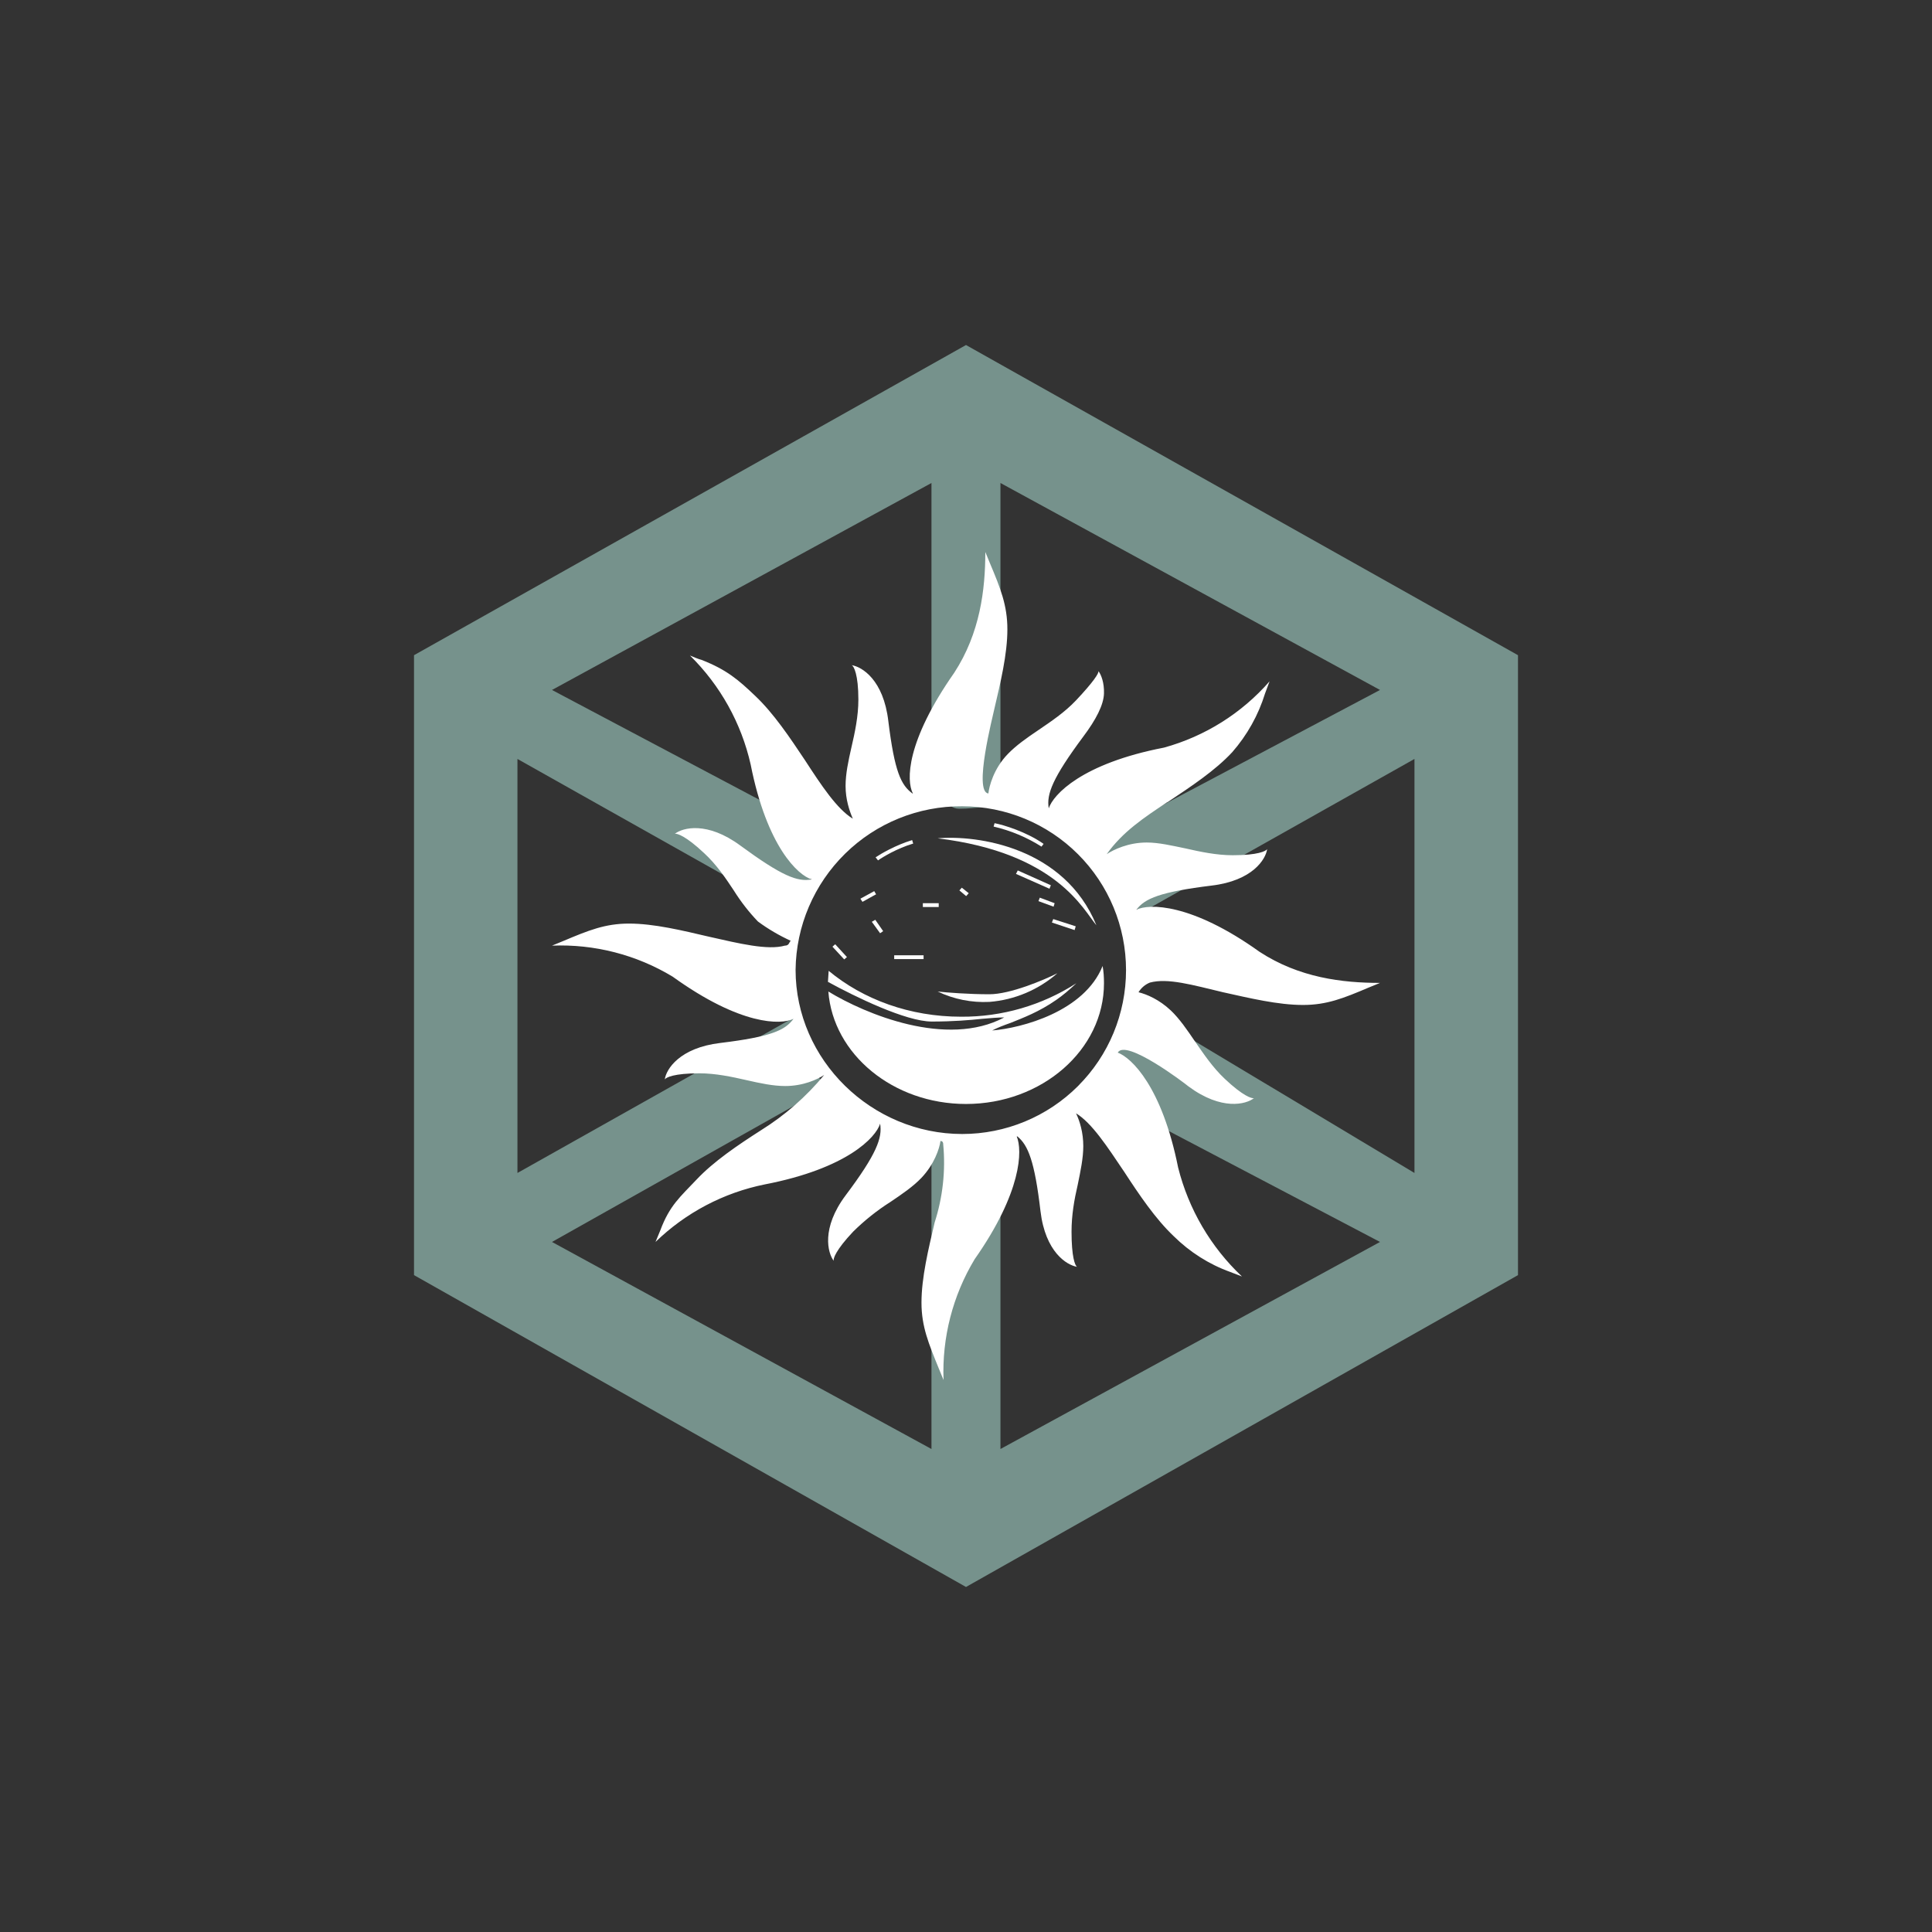 <svg width="24" height="24" viewBox="0 0 24 24" fill="none" xmlns="http://www.w3.org/2000/svg">
<rect x="0" y="0" width="24" height="24" fill="#333333" stroke="none"/>
<path d="M10.933 11.593L10.83 11.451L10.873 11.426L10.971 11.567L10.933 11.593ZM13.088 11.263L12.9 11.194L12.917 11.151L13.101 11.22L13.088 11.263ZM13.35 11.554L13.067 11.46L13.084 11.417L13.363 11.507L13.35 11.55V11.554ZM12 11.13L11.918 11.061L11.948 11.027L12.034 11.096L12.004 11.13H12ZM11.661 11.267H11.464V11.22H11.661V11.267ZM13.037 11.04L12.621 10.856L12.643 10.813L13.054 10.997L13.037 11.04ZM10.885 11.108L10.714 11.203L10.688 11.164L10.86 11.07L10.885 11.113V11.108ZM11.473 11.914H11.108V11.867H11.473V11.914ZM10.487 11.918L10.341 11.76L10.375 11.73L10.521 11.889L10.487 11.918ZM12.938 10.517C12.755 10.401 12.554 10.317 12.343 10.268L12.355 10.226C12.467 10.247 12.75 10.333 12.964 10.483L12.938 10.517ZM11.344 10.479C11.143 10.539 10.967 10.646 10.907 10.688L10.877 10.65C10.941 10.607 11.121 10.5 11.331 10.436L11.344 10.479Z" fill="white"/>
<path d="M11.648 10.414C12.137 10.371 13.221 10.521 13.62 11.494C13.461 11.31 13.131 10.594 11.648 10.414ZM12.291 12.446C12.069 12.457 11.848 12.413 11.648 12.317C11.76 12.33 12.034 12.351 12.291 12.351C12.548 12.351 12.964 12.176 13.135 12.09C12.9 12.296 12.604 12.421 12.291 12.446Z" fill="white"/>
<path fill-rule="evenodd" clip-rule="evenodd" d="M18.857 8.139L12 4.286L5.143 8.139V15.84L12 19.714L18.857 15.84V8.139ZM17.143 8.571L12.428 6V10.071C12.214 9.994 12.158 10.046 11.914 10.046C11.734 10.046 11.743 9.814 11.571 9.857V6L6.857 8.571L10.5 10.5C10.183 10.757 9.973 10.963 9.857 11.357L6.428 9.428V14.571L9.857 12.643C9.943 13.046 9.99 13.226 10.285 13.5L6.857 15.428L11.571 18V14.143C11.743 14.186 11.734 14.143 11.914 14.143C12.158 14.143 12.214 14.22 12.428 14.143V18L17.143 15.428L13.414 13.47C13.701 13.18 13.893 12.809 13.963 12.407L17.571 14.571V9.428L14.143 11.357C14.044 10.959 13.8 10.766 13.5 10.5L17.143 8.571Z" fill="#76928C"/>
<path d="M13.371 12.214C12.944 12.489 12.447 12.633 11.94 12.63C11.301 12.63 10.723 12.416 10.294 12.06L10.285 12.197C10.62 12.381 11.254 12.69 11.575 12.69C11.837 12.69 12.043 12.673 12.201 12.656C12.308 12.647 12.398 12.639 12.475 12.639C11.76 13.02 10.748 12.596 10.29 12.317C10.35 13.097 11.095 13.714 12 13.714C12.943 13.714 13.714 13.041 13.714 12.214C13.714 12.141 13.71 12.069 13.697 12C13.47 12.566 12.694 12.771 12.325 12.801C12.39 12.767 12.467 12.737 12.553 12.707C12.711 12.643 12.908 12.57 13.123 12.42C13.204 12.364 13.29 12.291 13.371 12.214Z" fill="white"/>
<path d="M11.34 9.857C11.258 9.698 11.254 9.214 11.854 8.357C12.175 7.864 12.24 7.324 12.24 6.857L12.3 7.003C12.428 7.307 12.514 7.521 12.514 7.817C12.514 8.13 12.428 8.481 12.351 8.811C12.334 8.897 12.09 9.836 12.278 9.857C12.287 9.771 12.343 9.549 12.518 9.368C12.621 9.261 12.754 9.167 12.9 9.069C13.058 8.961 13.225 8.85 13.367 8.7C13.581 8.473 13.654 8.361 13.645 8.336C13.68 8.383 13.718 8.481 13.714 8.614C13.71 8.756 13.615 8.94 13.457 9.15C13.075 9.664 12.998 9.866 13.028 10.041C13.084 9.87 13.44 9.484 14.46 9.287C14.968 9.147 15.424 8.861 15.771 8.464L15.715 8.614C15.632 8.883 15.493 9.131 15.308 9.343C15.094 9.574 14.794 9.771 14.511 9.96L14.494 9.969C14.211 10.157 13.945 10.333 13.748 10.611C13.83 10.556 14.014 10.466 14.245 10.466C14.395 10.466 14.554 10.504 14.725 10.539C14.91 10.581 15.111 10.624 15.313 10.624C15.625 10.624 15.728 10.573 15.741 10.547C15.724 10.676 15.557 10.941 15.051 11.001C14.417 11.079 14.22 11.16 14.117 11.301C14.271 11.224 14.798 11.216 15.647 11.824C16.14 12.146 16.675 12.21 17.143 12.21L16.997 12.27C16.693 12.399 16.483 12.484 16.187 12.484C15.874 12.484 15.523 12.399 15.193 12.326C14.815 12.236 14.507 12.146 14.284 12.206C14.225 12.23 14.176 12.272 14.143 12.326C14.245 12.351 14.4 12.416 14.545 12.553C14.653 12.656 14.747 12.793 14.845 12.938C14.953 13.093 15.064 13.26 15.214 13.401C15.441 13.616 15.553 13.65 15.578 13.641C15.48 13.719 15.175 13.8 14.764 13.496C14.713 13.453 13.984 12.9 13.885 13.076C14.057 13.14 14.434 13.5 14.635 14.503C14.765 15.021 15.04 15.491 15.428 15.857L15.283 15.801C15.019 15.706 14.779 15.553 14.58 15.356C14.353 15.141 14.151 14.841 13.967 14.559C13.753 14.241 13.564 13.95 13.367 13.83C13.414 13.928 13.457 14.07 13.457 14.237C13.457 14.387 13.423 14.546 13.388 14.717C13.345 14.901 13.311 15.094 13.311 15.3C13.311 15.613 13.354 15.724 13.38 15.737C13.251 15.716 12.985 15.553 12.925 15.043C12.853 14.426 12.771 14.224 12.638 14.117H12.63C12.703 14.289 12.694 14.807 12.107 15.643C11.835 16.095 11.701 16.616 11.721 17.143L11.661 16.997C11.537 16.693 11.447 16.479 11.447 16.183C11.447 15.87 11.533 15.518 11.61 15.188C11.711 14.875 11.748 14.544 11.717 14.216C11.717 14.194 11.713 14.177 11.683 14.173C11.67 14.271 11.605 14.464 11.447 14.631C11.344 14.739 11.207 14.833 11.061 14.931C10.894 15.037 10.739 15.161 10.598 15.3C10.384 15.527 10.345 15.639 10.358 15.664C10.281 15.566 10.2 15.257 10.504 14.85C10.89 14.336 10.963 14.134 10.933 13.959C10.881 14.13 10.521 14.516 9.501 14.713C8.989 14.816 8.517 15.065 8.143 15.428L8.203 15.283C8.318 14.974 8.451 14.867 8.653 14.653C8.867 14.426 9.167 14.224 9.454 14.04C9.751 13.855 10.015 13.623 10.238 13.354C10.153 13.41 9.977 13.491 9.754 13.491C9.604 13.491 9.445 13.457 9.274 13.418C9.09 13.376 8.888 13.333 8.687 13.333C8.374 13.333 8.271 13.384 8.258 13.41C8.275 13.281 8.443 13.016 8.948 12.956C9.583 12.879 9.754 12.797 9.857 12.656C9.703 12.733 9.201 12.741 8.357 12.133C7.906 11.86 7.384 11.726 6.857 11.747L7.003 11.687C7.307 11.559 7.517 11.473 7.813 11.473C8.125 11.473 8.477 11.559 8.807 11.636C9.184 11.721 9.535 11.807 9.75 11.747C9.805 11.747 9.801 11.704 9.823 11.687C9.679 11.621 9.542 11.541 9.415 11.447C9.302 11.329 9.202 11.2 9.115 11.061C9.013 10.907 8.901 10.74 8.747 10.598C8.52 10.384 8.408 10.35 8.383 10.358C8.481 10.281 8.785 10.2 9.197 10.504C9.711 10.881 9.908 10.959 10.084 10.924C9.917 10.877 9.527 10.521 9.325 9.497C9.209 8.983 8.947 8.513 8.571 8.143C8.623 8.164 8.67 8.186 8.717 8.198C9.025 8.319 9.171 8.443 9.381 8.644C9.608 8.858 9.81 9.159 9.998 9.441C10.204 9.758 10.397 10.05 10.594 10.17C10.551 10.071 10.504 9.93 10.504 9.763C10.504 9.613 10.538 9.454 10.577 9.283C10.62 9.098 10.663 8.897 10.663 8.691C10.663 8.379 10.607 8.276 10.581 8.263C10.71 8.284 10.975 8.447 11.035 8.957C11.113 9.591 11.194 9.754 11.335 9.857H11.34ZM11.953 14.087C12.492 14.087 13.01 13.873 13.392 13.491C13.774 13.109 13.988 12.591 13.988 12.051C13.988 11.511 13.774 10.994 13.392 10.612C13.01 10.23 12.492 10.016 11.953 10.016C11.409 10.012 10.886 10.224 10.499 10.604C10.111 10.985 9.889 11.504 9.883 12.047C9.883 13.17 10.83 14.087 11.953 14.087Z" fill="white"/>
</svg>
